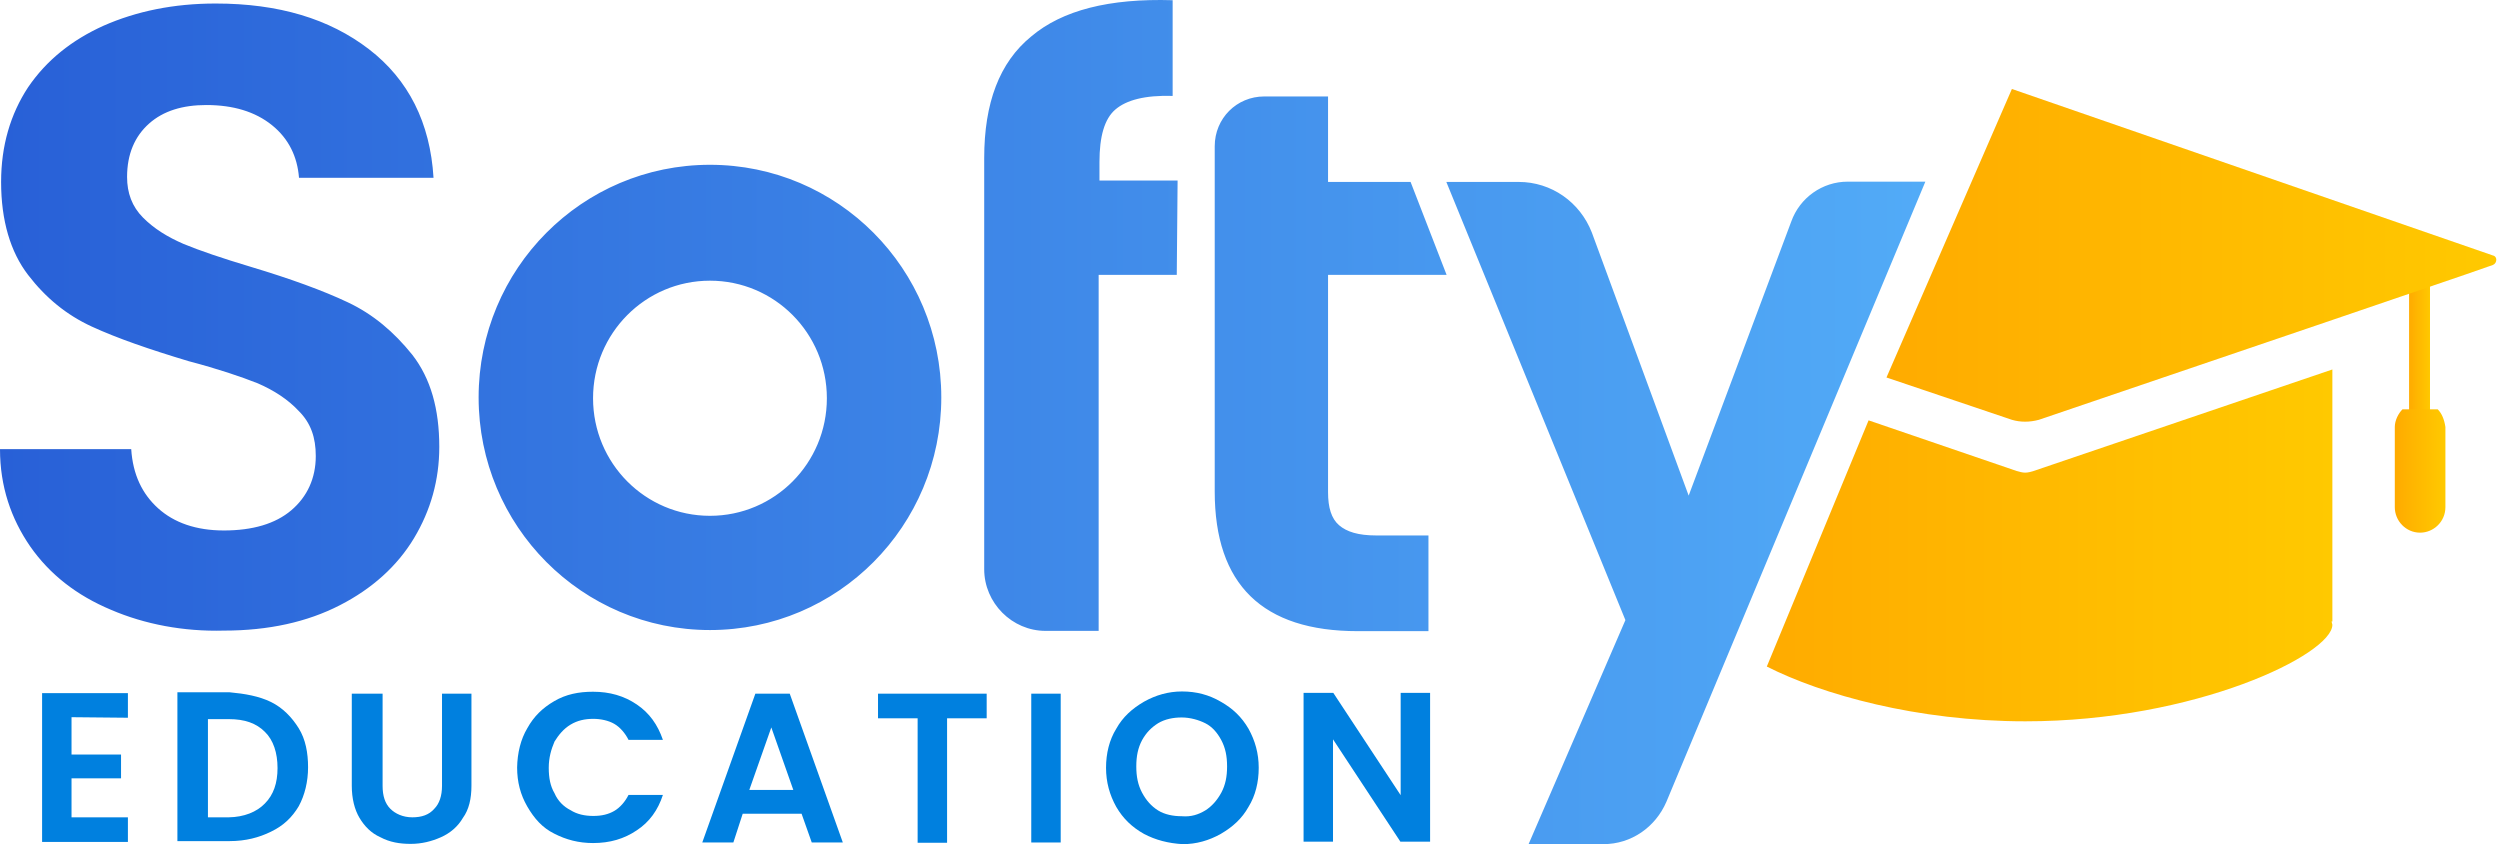 <svg width="154" height="52" viewBox="0 0 154 52" fill="none" xmlns="http://www.w3.org/2000/svg">
<path d="M4.406 44.179V46.479H7.456V47.944H4.406V50.347H7.879V51.864H2.593V42.696H7.879V44.213L4.406 44.179Z" fill="#0080DF"/>
<path d="M16.689 43.241C17.418 43.599 17.977 44.179 18.401 44.86C18.824 45.542 18.977 46.377 18.977 47.263C18.977 48.149 18.773 48.984 18.401 49.665C17.994 50.347 17.469 50.858 16.689 51.233C15.961 51.591 15.13 51.812 14.148 51.812H10.928V42.645H14.148C15.08 42.73 15.961 42.884 16.689 43.241ZM16.317 49.495C16.842 48.967 17.096 48.251 17.096 47.314C17.096 46.377 16.842 45.593 16.317 45.082C15.791 44.553 15.08 44.298 14.097 44.298H12.809V50.347H14.097C15.029 50.33 15.808 50.023 16.317 49.495Z" fill="#0080DF"/>
<path d="M23.568 42.73V48.404C23.568 49.035 23.721 49.495 24.043 49.819C24.348 50.125 24.822 50.347 25.398 50.347C25.974 50.347 26.432 50.194 26.754 49.819C27.059 49.512 27.228 49.035 27.228 48.404V42.73H29.041V48.404C29.041 49.188 28.889 49.87 28.516 50.381C28.211 50.909 27.737 51.318 27.16 51.574C26.584 51.829 25.974 51.983 25.297 51.983C24.619 51.983 24.009 51.88 23.433 51.574C22.857 51.318 22.45 50.892 22.145 50.381C21.84 49.87 21.67 49.188 21.67 48.404V42.73H23.568Z" fill="#0080DF"/>
<path d="M32.481 44.86C32.888 44.128 33.413 43.616 34.142 43.19C34.871 42.764 35.65 42.611 36.531 42.611C37.565 42.611 38.446 42.867 39.225 43.395C40.005 43.923 40.513 44.639 40.835 45.576H38.717C38.514 45.167 38.192 44.792 37.836 44.588C37.48 44.383 37.006 44.281 36.548 44.281C36.023 44.281 35.565 44.383 35.142 44.639C34.718 44.894 34.413 45.269 34.159 45.678C33.956 46.155 33.803 46.666 33.803 47.297C33.803 47.927 33.905 48.438 34.159 48.864C34.362 49.342 34.735 49.699 35.142 49.904C35.548 50.16 36.023 50.262 36.548 50.262C37.073 50.262 37.48 50.16 37.836 49.955C38.192 49.751 38.514 49.376 38.717 48.967H40.835C40.53 49.904 40.005 50.637 39.225 51.148C38.446 51.676 37.565 51.932 36.531 51.932C35.65 51.932 34.871 51.727 34.142 51.352C33.413 50.994 32.905 50.415 32.481 49.682C32.058 48.95 31.855 48.166 31.855 47.28C31.871 46.377 32.075 45.542 32.481 44.86Z" fill="#0080DF"/>
<path d="M49.377 50.125H45.751L45.175 51.897H43.26L46.53 42.73H48.648L51.918 51.897H50.004L49.377 50.125ZM48.868 48.66L47.513 44.809L46.157 48.66H48.868Z" fill="#0080DF"/>
<path d="M60.779 42.73V44.247H58.34V51.914H56.526V44.247H54.086V42.73H60.779Z" fill="#0080DF"/>
<path d="M65.339 42.73V51.897H63.526V42.73H65.339Z" fill="#0080DF"/>
<path d="M70.471 51.369C69.742 50.96 69.183 50.432 68.759 49.699C68.353 48.967 68.132 48.183 68.132 47.297C68.132 46.411 68.336 45.576 68.759 44.894C69.166 44.162 69.742 43.65 70.471 43.224C71.199 42.816 71.979 42.594 72.809 42.594C73.69 42.594 74.47 42.798 75.198 43.224C75.927 43.633 76.486 44.162 76.91 44.894C77.316 45.627 77.537 46.411 77.537 47.297C77.537 48.183 77.333 49.018 76.91 49.699C76.503 50.432 75.927 50.943 75.198 51.369C74.47 51.778 73.69 52 72.86 52C71.962 51.949 71.182 51.744 70.471 51.369ZM74.249 49.921C74.656 49.665 74.978 49.291 75.232 48.83C75.486 48.353 75.588 47.842 75.588 47.212C75.588 46.581 75.486 46.07 75.232 45.593C74.978 45.116 74.656 44.758 74.249 44.553C73.843 44.349 73.317 44.196 72.792 44.196C72.267 44.196 71.758 44.298 71.335 44.553C70.928 44.809 70.606 45.133 70.352 45.593C70.098 46.07 69.996 46.581 69.996 47.212C69.996 47.842 70.098 48.353 70.352 48.83C70.606 49.307 70.928 49.665 71.335 49.921C71.742 50.176 72.267 50.279 72.792 50.279C73.368 50.33 73.826 50.176 74.249 49.921Z" fill="#0080DF"/>
<path d="M88.077 51.847H86.264L82.113 45.542V51.847H80.3V42.679H82.13L86.281 48.984V42.679H88.094V51.847H88.077Z" fill="#0080DF"/>
<path d="M6.846 37.567C4.728 36.681 3.067 35.386 1.864 33.665C0.678 31.944 0 29.968 0 27.667H8.083C8.184 29.235 8.76 30.428 9.743 31.314C10.726 32.2 12.082 32.677 13.793 32.677C15.555 32.677 16.962 32.268 17.944 31.433C18.927 30.598 19.452 29.456 19.452 28.093C19.452 26.952 19.147 26.066 18.419 25.333C17.741 24.6 16.86 24.038 15.877 23.612C14.843 23.203 13.437 22.726 11.624 22.249C9.184 21.516 7.218 20.835 5.659 20.119C4.101 19.403 2.813 18.347 1.728 16.933C0.644 15.518 0.068 13.593 0.068 11.207C0.068 8.975 0.644 7.033 1.728 5.38C2.864 3.71 4.423 2.466 6.388 1.58C8.404 0.694 10.692 0.217 13.284 0.217C17.165 0.217 20.283 1.154 22.723 3.028C25.163 4.903 26.501 7.561 26.705 10.952H18.419C18.317 9.657 17.792 8.549 16.758 7.714C15.725 6.879 14.369 6.47 12.708 6.47C11.251 6.47 10.065 6.828 9.184 7.612C8.303 8.396 7.828 9.486 7.828 10.901C7.828 11.889 8.133 12.724 8.811 13.405C9.489 14.087 10.319 14.598 11.302 15.024C12.285 15.433 13.691 15.91 15.453 16.438C17.893 17.171 19.91 17.904 21.418 18.619C22.977 19.352 24.265 20.443 25.4 21.857C26.535 23.322 27.06 25.197 27.06 27.531C27.06 29.559 26.535 31.433 25.502 33.154C24.468 34.875 22.909 36.272 20.943 37.278C18.927 38.317 16.538 38.845 13.793 38.845C11.302 38.913 8.913 38.453 6.846 37.567ZM72.489 16.933H67.677V38.862H64.406C62.339 38.862 60.627 37.141 60.627 35.062V9.742C60.627 6.351 61.559 3.846 63.525 2.245C65.44 0.626 68.337 -0.107 72.235 0.013V5.908C70.523 5.857 69.388 6.164 68.71 6.743C68.032 7.322 67.727 8.413 67.727 9.981V11.122H72.54L72.489 16.933ZM81.808 16.933V30.326C81.808 31.263 82.011 31.944 82.486 32.353C82.96 32.762 83.672 32.984 84.773 32.984H87.993V38.879H83.638C77.775 38.879 74.827 36.017 74.827 30.274V9.009C74.827 7.288 76.183 5.942 77.877 5.942H81.808V11.207H86.892L89.111 16.933H81.808ZM118.595 11.207L102.65 49.392C101.972 50.96 100.481 51.999 98.77 51.999H94.161L100.125 38.198L89.094 11.207H93.551C95.567 11.207 97.329 12.451 98.058 14.326L104.022 30.53L110.343 13.644C110.868 12.179 112.258 11.19 113.816 11.19H118.595V11.207ZM43.734 10.151C35.855 10.151 29.483 16.558 29.483 24.481C29.483 32.404 35.855 38.811 43.734 38.811C51.613 38.811 57.984 32.404 57.984 24.481C57.984 16.558 51.613 10.151 43.734 10.151ZM43.734 31.774C39.752 31.774 36.532 28.536 36.532 24.532C36.532 20.528 39.752 17.29 43.734 17.29C47.716 17.29 50.935 20.528 50.935 24.532C50.935 28.536 47.716 31.774 43.734 31.774Z" fill="url(#paint0_linear_645_12092)"/>
<path d="M149.688 17.085L148.4 17.562V25.639H149.688V17.085Z" fill="url(#paint1_linear_645_12092)"/>
<path d="M124.764 44.433C135.236 44.433 143.674 40.309 143.674 38.486L143.623 38.282H143.674V22.759L125.272 29.012C125.12 29.064 124.916 29.115 124.747 29.115C124.594 29.115 124.391 29.064 124.222 29.012L115.105 25.894L108.836 41.059C112.225 42.78 118.088 44.433 124.764 44.433Z" fill="url(#paint2_linear_645_12092)"/>
<path d="M153.569 15.739L123.933 5.481L116.207 23.253L123.933 25.86C124.459 26.014 125.018 26.014 125.594 25.86L143.674 19.709L151.909 16.898L153.569 16.319C153.84 16.199 153.84 15.79 153.569 15.739Z" fill="url(#paint3_linear_645_12092)"/>
<path d="M150.163 25.213H147.994C147.74 25.468 147.52 25.894 147.52 26.303V31.245C147.52 32.08 148.197 32.812 149.078 32.812C149.909 32.812 150.637 32.131 150.637 31.245V26.303C150.57 25.843 150.417 25.468 150.163 25.213Z" fill="url(#paint4_linear_645_12092)"/>
<defs>
<linearGradient id="paint0_linear_645_12092" x1="0" y1="26" x2="118.595" y2="26" gradientUnits="userSpaceOnUse">
<stop stop-color="#2860D7"/>
<stop offset="1" stop-color="#52ABF7"/>
</linearGradient>
<linearGradient id="paint1_linear_645_12092" x1="148.417" y1="21.362" x2="149.71" y2="21.362" gradientUnits="userSpaceOnUse">
<stop stop-color="#FFAB00"/>
<stop offset="1" stop-color="#FFC900"/>
</linearGradient>
<linearGradient id="paint2_linear_645_12092" x1="108.836" y1="33.596" x2="143.674" y2="33.596" gradientUnits="userSpaceOnUse">
<stop stop-color="#FFAB00"/>
<stop offset="1" stop-color="#FFC900"/>
</linearGradient>
<linearGradient id="paint3_linear_645_12092" x1="116.207" y1="15.729" x2="153.773" y2="15.729" gradientUnits="userSpaceOnUse">
<stop stop-color="#FFAB00"/>
<stop offset="1" stop-color="#FFC900"/>
</linearGradient>
<linearGradient id="paint4_linear_645_12092" x1="147.536" y1="29.012" x2="150.591" y2="29.012" gradientUnits="userSpaceOnUse">
<stop stop-color="#FFAB00"/>
<stop offset="1" stop-color="#FFC900"/>
</linearGradient>
</defs>
</svg>

